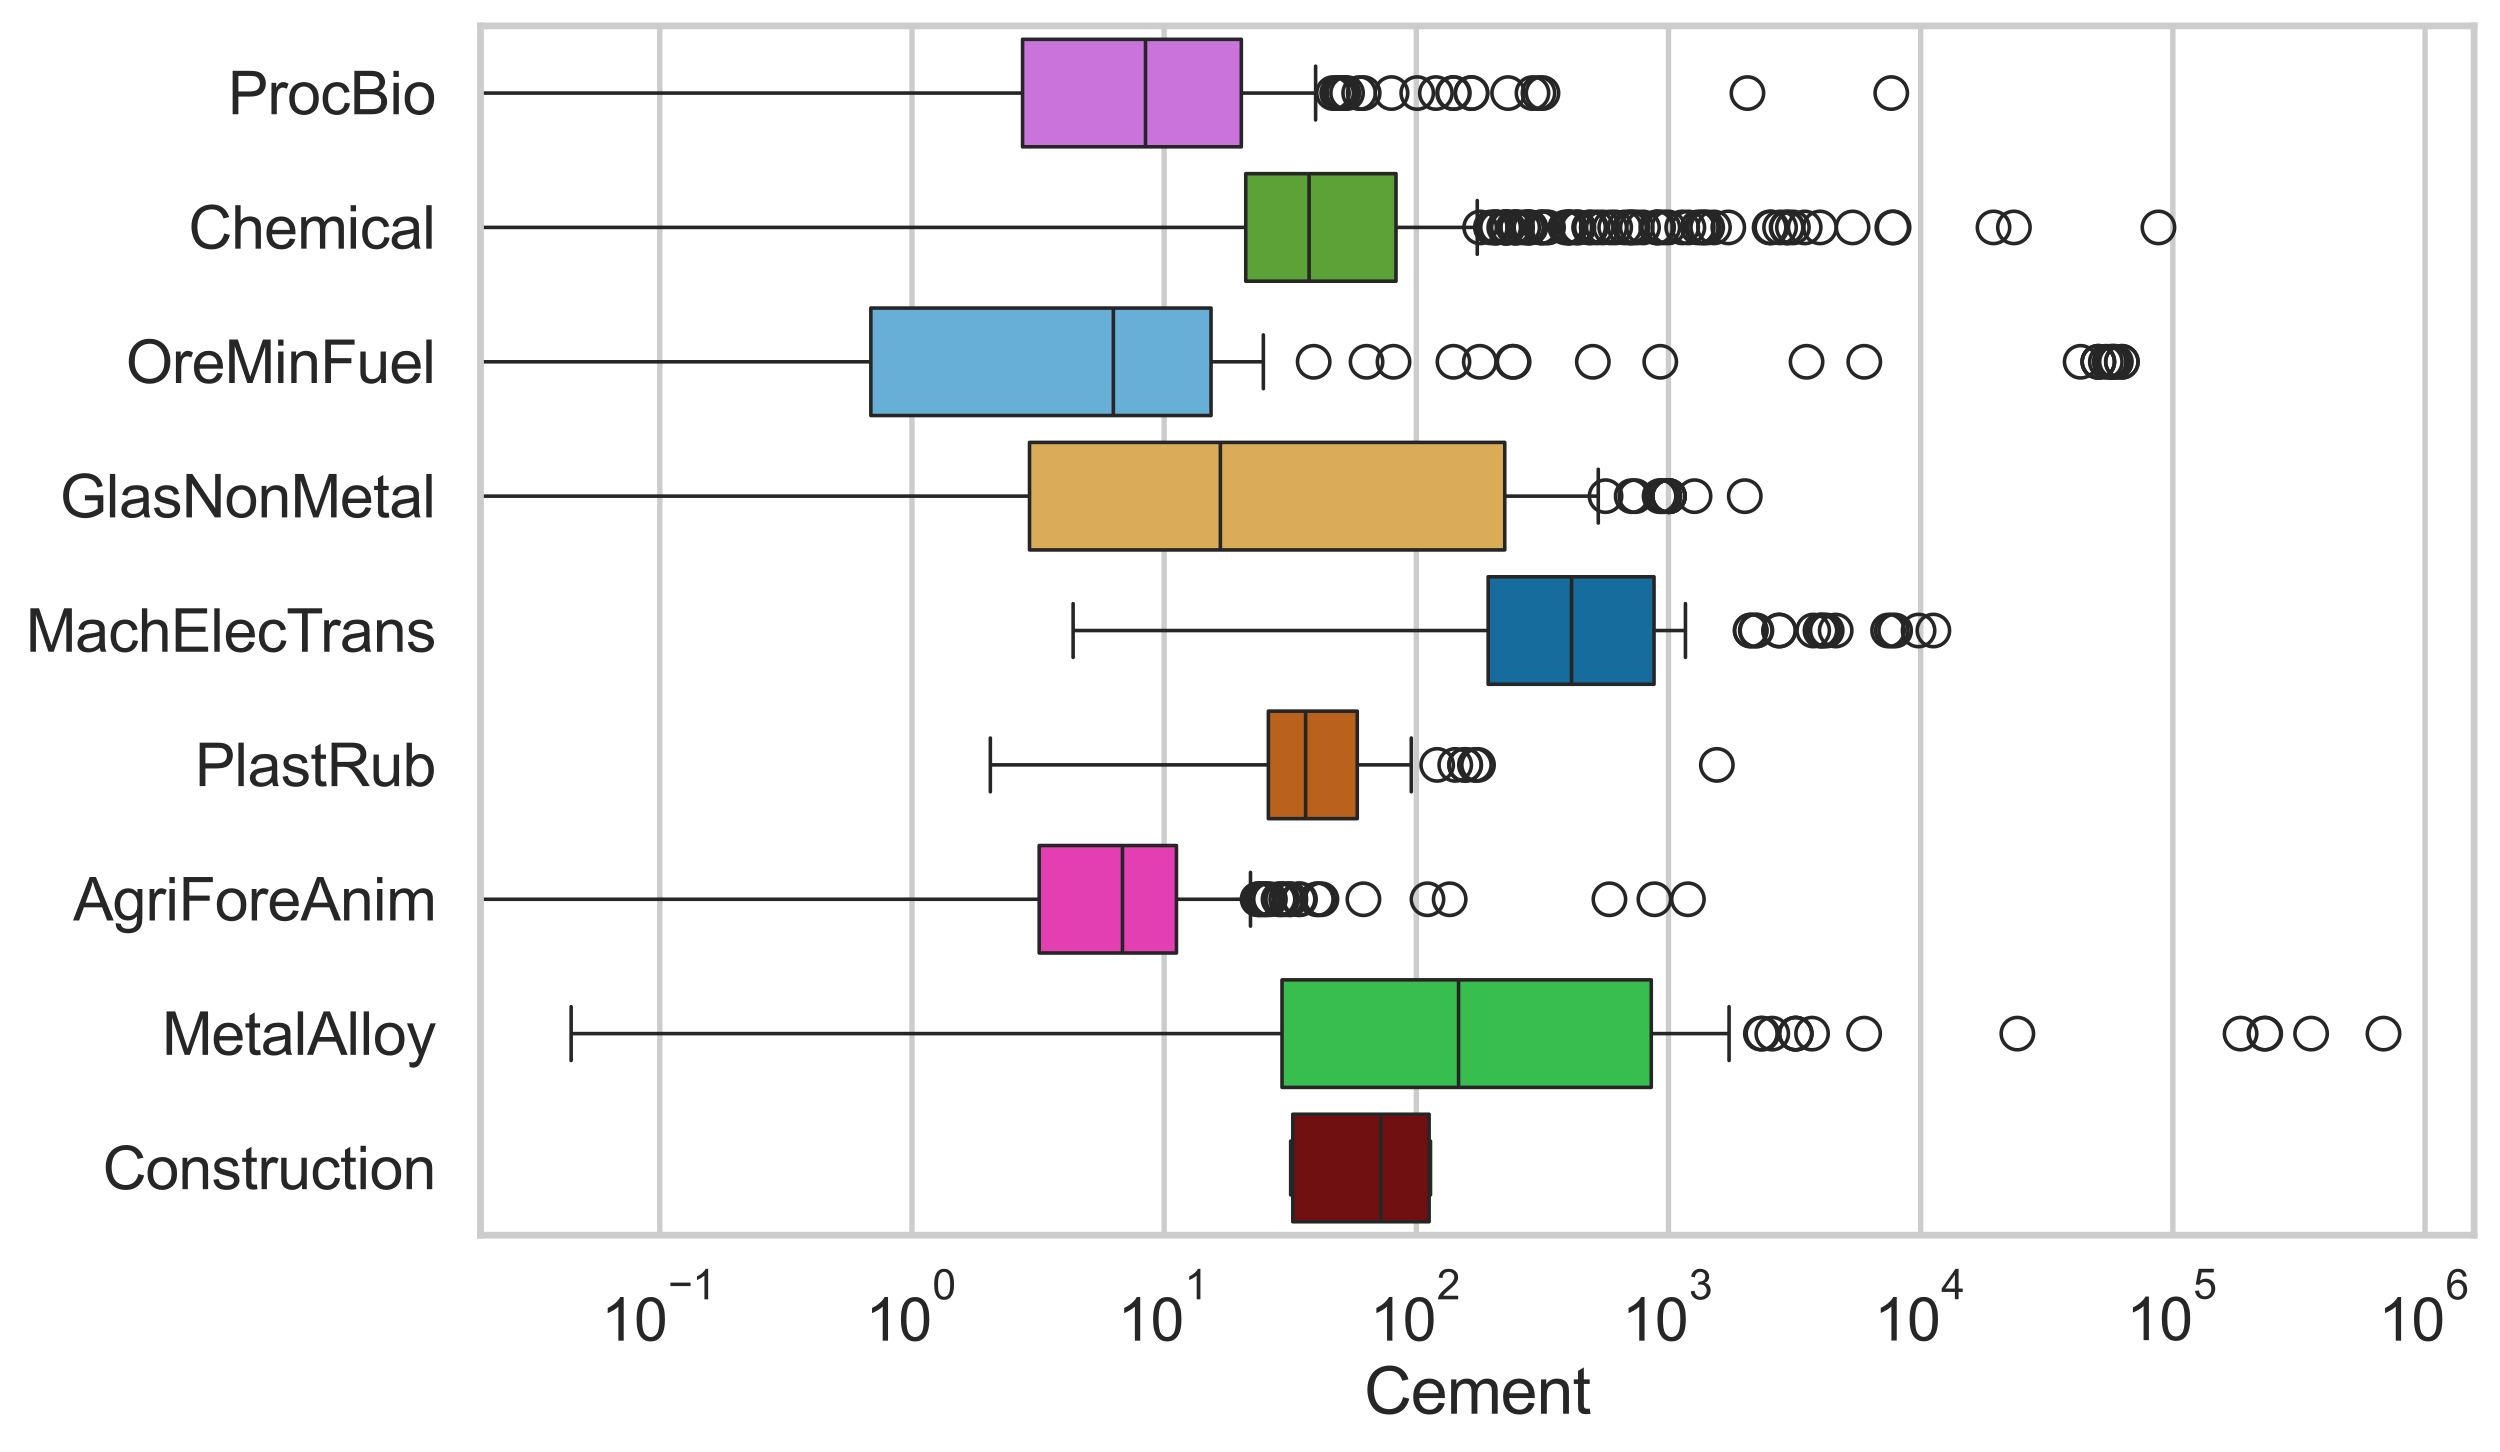 <?xml version="1.0" encoding="utf-8" standalone="no"?>
<!DOCTYPE svg PUBLIC "-//W3C//DTD SVG 1.1//EN"
  "http://www.w3.org/Graphics/SVG/1.1/DTD/svg11.dtd">
<svg xmlns:xlink="http://www.w3.org/1999/xlink" width="695.577pt" height="404.121pt" viewBox="0 0 695.577 404.121" xmlns="http://www.w3.org/2000/svg" version="1.1">
 <defs>
  <style type="text/css">*{stroke-linejoin: round; stroke-linecap: butt}</style>
 </defs>
 <g id="figure_1">
  <g id="patch_1">
   <path d="M 0 404.121 
L 695.577 404.121 
L 695.577 0 
L 0 0 
z
" style="fill: #ffffff"/>
  </g>
  <g id="axes_1">
   <g id="patch_2">
    <path d="M 133.697 343.665 
L 688.377 343.665 
L 688.377 7.2 
L 133.697 7.2 
z
" style="fill: #ffffff"/>
   </g>
   <g id="matplotlib.axis_1">
    <g id="xtick_1">
     <g id="line2d_1">
      <path d="M 183.574 343.665 
L 183.574 7.2 
" clip-path="url(#p20e6997d1c)" style="fill: none; stroke: #cccccc; stroke-width: 1.5; stroke-linecap: round"/>
     </g>
     <g id="text_1">
      <!-- $\mathdefault{10^{-1}}$ -->
      <g style="fill: #262626" transform="translate(167.239 373.18) scale(0.165 -0.165)">
       <defs>
        <path id="ArialMT-31" d="M 2384 0 
L 1822 0 
L 1822 3584 
Q 1619 3391 1289 3197 
Q 959 3003 697 2906 
L 697 3450 
Q 1169 3672 1522 3987 
Q 1875 4303 2022 4600 
L 2384 4600 
L 2384 0 
z
" transform="scale(0.016)"/>
        <path id="ArialMT-30" d="M 266 2259 
Q 266 3072 433 3567 
Q 600 4063 929 4331 
Q 1259 4600 1759 4600 
Q 2128 4600 2406 4451 
Q 2684 4303 2865 4023 
Q 3047 3744 3150 3342 
Q 3253 2941 3253 2259 
Q 3253 1453 3087 958 
Q 2922 463 2592 192 
Q 2263 -78 1759 -78 
Q 1097 -78 719 397 
Q 266 969 266 2259 
z
M 844 2259 
Q 844 1131 1108 757 
Q 1372 384 1759 384 
Q 2147 384 2411 759 
Q 2675 1134 2675 2259 
Q 2675 3391 2411 3762 
Q 2147 4134 1753 4134 
Q 1366 4134 1134 3806 
Q 844 3388 844 2259 
z
" transform="scale(0.016)"/>
        <path id="ArialMT-2212" d="M 3381 1997 
L 356 1997 
L 356 2522 
L 3381 2522 
L 3381 1997 
z
" transform="scale(0.016)"/>
       </defs>
       <use xlink:href="#ArialMT-31" transform="translate(0 0.994)"/>
       <use xlink:href="#ArialMT-30" transform="translate(55.615 0.994)"/>
       <use xlink:href="#ArialMT-2212" transform="translate(112.973 70.688) scale(0.7)"/>
       <use xlink:href="#ArialMT-31" transform="translate(153.852 70.688) scale(0.7)"/>
      </g>
     </g>
    </g>
    <g id="xtick_2">
     <g id="line2d_2">
      <path d="M 253.737 343.665 
L 253.737 7.2 
" clip-path="url(#p20e6997d1c)" style="fill: none; stroke: #cccccc; stroke-width: 1.5; stroke-linecap: round"/>
     </g>
     <g id="text_2">
      <!-- $\mathdefault{10^{0}}$ -->
      <g style="fill: #262626" transform="translate(240.785 373.18) scale(0.165 -0.165)">
       <use xlink:href="#ArialMT-31" transform="translate(0 0.994)"/>
       <use xlink:href="#ArialMT-30" transform="translate(55.615 0.994)"/>
       <use xlink:href="#ArialMT-30" transform="translate(112.973 70.688) scale(0.7)"/>
      </g>
     </g>
    </g>
    <g id="xtick_3">
     <g id="line2d_3">
      <path d="M 323.901 343.665 
L 323.901 7.2 
" clip-path="url(#p20e6997d1c)" style="fill: none; stroke: #cccccc; stroke-width: 1.5; stroke-linecap: round"/>
     </g>
     <g id="text_3">
      <!-- $\mathdefault{10^{1}}$ -->
      <g style="fill: #262626" transform="translate(310.948 373.18) scale(0.165 -0.165)">
       <use xlink:href="#ArialMT-31" transform="translate(0 0.994)"/>
       <use xlink:href="#ArialMT-30" transform="translate(55.615 0.994)"/>
       <use xlink:href="#ArialMT-31" transform="translate(112.973 70.688) scale(0.7)"/>
      </g>
     </g>
    </g>
    <g id="xtick_4">
     <g id="line2d_4">
      <path d="M 394.064 343.665 
L 394.064 7.2 
" clip-path="url(#p20e6997d1c)" style="fill: none; stroke: #cccccc; stroke-width: 1.5; stroke-linecap: round"/>
     </g>
     <g id="text_4">
      <!-- $\mathdefault{10^{2}}$ -->
      <g style="fill: #262626" transform="translate(381.112 373.18) scale(0.165 -0.165)">
       <defs>
        <path id="ArialMT-32" d="M 3222 541 
L 3222 0 
L 194 0 
Q 188 203 259 391 
Q 375 700 629 1000 
Q 884 1300 1366 1694 
Q 2113 2306 2375 2664 
Q 2638 3022 2638 3341 
Q 2638 3675 2398 3904 
Q 2159 4134 1775 4134 
Q 1369 4134 1125 3890 
Q 881 3647 878 3216 
L 300 3275 
Q 359 3922 746 4261 
Q 1134 4600 1788 4600 
Q 2447 4600 2831 4234 
Q 3216 3869 3216 3328 
Q 3216 3053 3103 2787 
Q 2991 2522 2730 2228 
Q 2469 1934 1863 1422 
Q 1356 997 1212 845 
Q 1069 694 975 541 
L 3222 541 
z
" transform="scale(0.016)"/>
       </defs>
       <use xlink:href="#ArialMT-31" transform="translate(0 0.994)"/>
       <use xlink:href="#ArialMT-30" transform="translate(55.615 0.994)"/>
       <use xlink:href="#ArialMT-32" transform="translate(112.973 70.688) scale(0.7)"/>
      </g>
     </g>
    </g>
    <g id="xtick_5">
     <g id="line2d_5">
      <path d="M 464.228 343.665 
L 464.228 7.2 
" clip-path="url(#p20e6997d1c)" style="fill: none; stroke: #cccccc; stroke-width: 1.5; stroke-linecap: round"/>
     </g>
     <g id="text_5">
      <!-- $\mathdefault{10^{3}}$ -->
      <g style="fill: #262626" transform="translate(451.275 373.18) scale(0.165 -0.165)">
       <defs>
        <path id="ArialMT-33" d="M 269 1209 
L 831 1284 
Q 928 806 1161 595 
Q 1394 384 1728 384 
Q 2125 384 2398 659 
Q 2672 934 2672 1341 
Q 2672 1728 2419 1979 
Q 2166 2231 1775 2231 
Q 1616 2231 1378 2169 
L 1441 2663 
Q 1497 2656 1531 2656 
Q 1891 2656 2178 2843 
Q 2466 3031 2466 3422 
Q 2466 3731 2256 3934 
Q 2047 4138 1716 4138 
Q 1388 4138 1169 3931 
Q 950 3725 888 3313 
L 325 3413 
Q 428 3978 793 4289 
Q 1159 4600 1703 4600 
Q 2078 4600 2393 4439 
Q 2709 4278 2876 4000 
Q 3044 3722 3044 3409 
Q 3044 3113 2884 2869 
Q 2725 2625 2413 2481 
Q 2819 2388 3044 2092 
Q 3269 1797 3269 1353 
Q 3269 753 2831 336 
Q 2394 -81 1725 -81 
Q 1122 -81 723 278 
Q 325 638 269 1209 
z
" transform="scale(0.016)"/>
       </defs>
       <use xlink:href="#ArialMT-31" transform="translate(0 0.994)"/>
       <use xlink:href="#ArialMT-30" transform="translate(55.615 0.994)"/>
       <use xlink:href="#ArialMT-33" transform="translate(112.973 70.688) scale(0.7)"/>
      </g>
     </g>
    </g>
    <g id="xtick_6">
     <g id="line2d_6">
      <path d="M 534.391 343.665 
L 534.391 7.2 
" clip-path="url(#p20e6997d1c)" style="fill: none; stroke: #cccccc; stroke-width: 1.5; stroke-linecap: round"/>
     </g>
     <g id="text_6">
      <!-- $\mathdefault{10^{4}}$ -->
      <g style="fill: #262626" transform="translate(521.439 373.015) scale(0.165 -0.165)">
       <defs>
        <path id="ArialMT-34" d="M 2069 0 
L 2069 1097 
L 81 1097 
L 81 1613 
L 2172 4581 
L 2631 4581 
L 2631 1613 
L 3250 1613 
L 3250 1097 
L 2631 1097 
L 2631 0 
L 2069 0 
z
M 2069 1613 
L 2069 3678 
L 634 1613 
L 2069 1613 
z
" transform="scale(0.016)"/>
       </defs>
       <use xlink:href="#ArialMT-31" transform="translate(0 0.202)"/>
       <use xlink:href="#ArialMT-30" transform="translate(55.615 0.202)"/>
       <use xlink:href="#ArialMT-34" transform="translate(112.973 69.895) scale(0.7)"/>
      </g>
     </g>
    </g>
    <g id="xtick_7">
     <g id="line2d_7">
      <path d="M 604.555 343.665 
L 604.555 7.2 
" clip-path="url(#p20e6997d1c)" style="fill: none; stroke: #cccccc; stroke-width: 1.5; stroke-linecap: round"/>
     </g>
     <g id="text_7">
      <!-- $\mathdefault{10^{5}}$ -->
      <g style="fill: #262626" transform="translate(591.602 373.015) scale(0.165 -0.165)">
       <defs>
        <path id="ArialMT-35" d="M 266 1200 
L 856 1250 
Q 922 819 1161 601 
Q 1400 384 1738 384 
Q 2144 384 2425 690 
Q 2706 997 2706 1503 
Q 2706 1984 2436 2262 
Q 2166 2541 1728 2541 
Q 1456 2541 1237 2417 
Q 1019 2294 894 2097 
L 366 2166 
L 809 4519 
L 3088 4519 
L 3088 3981 
L 1259 3981 
L 1013 2750 
Q 1425 3038 1878 3038 
Q 2478 3038 2890 2622 
Q 3303 2206 3303 1553 
Q 3303 931 2941 478 
Q 2500 -78 1738 -78 
Q 1113 -78 717 272 
Q 322 622 266 1200 
z
" transform="scale(0.016)"/>
       </defs>
       <use xlink:href="#ArialMT-31" transform="translate(0 0.88)"/>
       <use xlink:href="#ArialMT-30" transform="translate(55.615 0.88)"/>
       <use xlink:href="#ArialMT-35" transform="translate(112.973 70.573) scale(0.7)"/>
      </g>
     </g>
    </g>
    <g id="xtick_8">
     <g id="line2d_8">
      <path d="M 674.718 343.665 
L 674.718 7.2 
" clip-path="url(#p20e6997d1c)" style="fill: none; stroke: #cccccc; stroke-width: 1.5; stroke-linecap: round"/>
     </g>
     <g id="text_8">
      <!-- $\mathdefault{10^{6}}$ -->
      <g style="fill: #262626" transform="translate(661.766 373.18) scale(0.165 -0.165)">
       <defs>
        <path id="ArialMT-36" d="M 3184 3459 
L 2625 3416 
Q 2550 3747 2413 3897 
Q 2184 4138 1850 4138 
Q 1581 4138 1378 3988 
Q 1113 3794 959 3422 
Q 806 3050 800 2363 
Q 1003 2672 1297 2822 
Q 1591 2972 1913 2972 
Q 2475 2972 2870 2558 
Q 3266 2144 3266 1488 
Q 3266 1056 3080 686 
Q 2894 316 2569 119 
Q 2244 -78 1831 -78 
Q 1128 -78 684 439 
Q 241 956 241 2144 
Q 241 3472 731 4075 
Q 1159 4600 1884 4600 
Q 2425 4600 2770 4297 
Q 3116 3994 3184 3459 
z
M 888 1484 
Q 888 1194 1011 928 
Q 1134 663 1356 523 
Q 1578 384 1822 384 
Q 2178 384 2434 671 
Q 2691 959 2691 1453 
Q 2691 1928 2437 2201 
Q 2184 2475 1800 2475 
Q 1419 2475 1153 2201 
Q 888 1928 888 1484 
z
" transform="scale(0.016)"/>
       </defs>
       <use xlink:href="#ArialMT-31" transform="translate(0 0.994)"/>
       <use xlink:href="#ArialMT-30" transform="translate(55.615 0.994)"/>
       <use xlink:href="#ArialMT-36" transform="translate(112.973 70.688) scale(0.7)"/>
      </g>
     </g>
    </g>
    <g id="xtick_9"/>
    <g id="xtick_10"/>
    <g id="xtick_11"/>
    <g id="xtick_12"/>
    <g id="xtick_13"/>
    <g id="xtick_14"/>
    <g id="xtick_15"/>
    <g id="xtick_16"/>
    <g id="xtick_17"/>
    <g id="xtick_18"/>
    <g id="xtick_19"/>
    <g id="xtick_20"/>
    <g id="xtick_21"/>
    <g id="xtick_22"/>
    <g id="xtick_23"/>
    <g id="xtick_24"/>
    <g id="xtick_25"/>
    <g id="xtick_26"/>
    <g id="xtick_27"/>
    <g id="xtick_28"/>
    <g id="xtick_29"/>
    <g id="xtick_30"/>
    <g id="xtick_31"/>
    <g id="xtick_32"/>
    <g id="xtick_33"/>
    <g id="xtick_34"/>
    <g id="xtick_35"/>
    <g id="xtick_36"/>
    <g id="xtick_37"/>
    <g id="xtick_38"/>
    <g id="xtick_39"/>
    <g id="xtick_40"/>
    <g id="xtick_41"/>
    <g id="xtick_42"/>
    <g id="xtick_43"/>
    <g id="xtick_44"/>
    <g id="xtick_45"/>
    <g id="xtick_46"/>
    <g id="xtick_47"/>
    <g id="xtick_48"/>
    <g id="xtick_49"/>
    <g id="xtick_50"/>
    <g id="xtick_51"/>
    <g id="xtick_52"/>
    <g id="xtick_53"/>
    <g id="xtick_54"/>
    <g id="xtick_55"/>
    <g id="xtick_56"/>
    <g id="xtick_57"/>
    <g id="xtick_58"/>
    <g id="xtick_59"/>
    <g id="xtick_60"/>
    <g id="xtick_61"/>
    <g id="xtick_62"/>
    <g id="xtick_63"/>
    <g id="xtick_64"/>
    <g id="xtick_65"/>
    <g id="xtick_66"/>
    <g id="xtick_67"/>
    <g id="xtick_68"/>
    <g id="xtick_69"/>
    <g id="xtick_70"/>
    <g id="xtick_71"/>
    <g id="xtick_72"/>
    <g id="text_9">
     <!-- Cement -->
     <g style="fill: #262626" transform="translate(379.526 393.344) scale(0.18 -0.18)">
      <defs>
       <path id="ArialMT-43" d="M 3763 1606 
L 4369 1453 
Q 4178 706 3683 314 
Q 3188 -78 2472 -78 
Q 1731 -78 1267 223 
Q 803 525 561 1097 
Q 319 1669 319 2325 
Q 319 3041 592 3573 
Q 866 4106 1370 4382 
Q 1875 4659 2481 4659 
Q 3169 4659 3637 4309 
Q 4106 3959 4291 3325 
L 3694 3184 
Q 3534 3684 3231 3912 
Q 2928 4141 2469 4141 
Q 1941 4141 1586 3887 
Q 1231 3634 1087 3207 
Q 944 2781 944 2328 
Q 944 1744 1114 1308 
Q 1284 872 1643 656 
Q 2003 441 2422 441 
Q 2931 441 3284 734 
Q 3638 1028 3763 1606 
z
" transform="scale(0.016)"/>
       <path id="ArialMT-65" d="M 2694 1069 
L 3275 997 
Q 3138 488 2766 206 
Q 2394 -75 1816 -75 
Q 1088 -75 661 373 
Q 234 822 234 1631 
Q 234 2469 665 2931 
Q 1097 3394 1784 3394 
Q 2450 3394 2872 2941 
Q 3294 2488 3294 1666 
Q 3294 1616 3291 1516 
L 816 1516 
Q 847 969 1125 678 
Q 1403 388 1819 388 
Q 2128 388 2347 550 
Q 2566 713 2694 1069 
z
M 847 1978 
L 2700 1978 
Q 2663 2397 2488 2606 
Q 2219 2931 1791 2931 
Q 1403 2931 1139 2672 
Q 875 2413 847 1978 
z
" transform="scale(0.016)"/>
       <path id="ArialMT-6d" d="M 422 0 
L 422 3319 
L 925 3319 
L 925 2853 
Q 1081 3097 1340 3245 
Q 1600 3394 1931 3394 
Q 2300 3394 2536 3241 
Q 2772 3088 2869 2813 
Q 3263 3394 3894 3394 
Q 4388 3394 4653 3120 
Q 4919 2847 4919 2278 
L 4919 0 
L 4359 0 
L 4359 2091 
Q 4359 2428 4304 2576 
Q 4250 2725 4106 2815 
Q 3963 2906 3769 2906 
Q 3419 2906 3187 2673 
Q 2956 2441 2956 1928 
L 2956 0 
L 2394 0 
L 2394 2156 
Q 2394 2531 2256 2718 
Q 2119 2906 1806 2906 
Q 1569 2906 1367 2781 
Q 1166 2656 1075 2415 
Q 984 2175 984 1722 
L 984 0 
L 422 0 
z
" transform="scale(0.016)"/>
       <path id="ArialMT-6e" d="M 422 0 
L 422 3319 
L 928 3319 
L 928 2847 
Q 1294 3394 1984 3394 
Q 2284 3394 2536 3286 
Q 2788 3178 2913 3003 
Q 3038 2828 3088 2588 
Q 3119 2431 3119 2041 
L 3119 0 
L 2556 0 
L 2556 2019 
Q 2556 2363 2490 2533 
Q 2425 2703 2258 2804 
Q 2091 2906 1866 2906 
Q 1506 2906 1245 2678 
Q 984 2450 984 1813 
L 984 0 
L 422 0 
z
" transform="scale(0.016)"/>
       <path id="ArialMT-74" d="M 1650 503 
L 1731 6 
Q 1494 -44 1306 -44 
Q 1000 -44 831 53 
Q 663 150 594 308 
Q 525 466 525 972 
L 525 2881 
L 113 2881 
L 113 3319 
L 525 3319 
L 525 4141 
L 1084 4478 
L 1084 3319 
L 1650 3319 
L 1650 2881 
L 1084 2881 
L 1084 941 
Q 1084 700 1114 631 
Q 1144 563 1211 522 
Q 1278 481 1403 481 
Q 1497 481 1650 503 
z
" transform="scale(0.016)"/>
      </defs>
      <use xlink:href="#ArialMT-43"/>
      <use xlink:href="#ArialMT-65" transform="translate(72.217 0)"/>
      <use xlink:href="#ArialMT-6d" transform="translate(127.832 0)"/>
      <use xlink:href="#ArialMT-65" transform="translate(211.133 0)"/>
      <use xlink:href="#ArialMT-6e" transform="translate(266.748 0)"/>
      <use xlink:href="#ArialMT-74" transform="translate(322.363 0)"/>
     </g>
    </g>
   </g>
   <g id="matplotlib.axis_2">
    <g id="ytick_1">
     <g id="text_10">
      <!-- ProcBio -->
      <g style="fill: #262626" transform="translate(63.424 31.798) scale(0.165 -0.165)">
       <defs>
        <path id="ArialMT-50" d="M 494 0 
L 494 4581 
L 2222 4581 
Q 2678 4581 2919 4538 
Q 3256 4481 3484 4323 
Q 3713 4166 3852 3881 
Q 3991 3597 3991 3256 
Q 3991 2672 3619 2267 
Q 3247 1863 2275 1863 
L 1100 1863 
L 1100 0 
L 494 0 
z
M 1100 2403 
L 2284 2403 
Q 2872 2403 3119 2622 
Q 3366 2841 3366 3238 
Q 3366 3525 3220 3729 
Q 3075 3934 2838 4000 
Q 2684 4041 2272 4041 
L 1100 4041 
L 1100 2403 
z
" transform="scale(0.016)"/>
        <path id="ArialMT-72" d="M 416 0 
L 416 3319 
L 922 3319 
L 922 2816 
Q 1116 3169 1280 3281 
Q 1444 3394 1641 3394 
Q 1925 3394 2219 3213 
L 2025 2691 
Q 1819 2813 1613 2813 
Q 1428 2813 1281 2702 
Q 1134 2591 1072 2394 
Q 978 2094 978 1738 
L 978 0 
L 416 0 
z
" transform="scale(0.016)"/>
        <path id="ArialMT-6f" d="M 213 1659 
Q 213 2581 725 3025 
Q 1153 3394 1769 3394 
Q 2453 3394 2887 2945 
Q 3322 2497 3322 1706 
Q 3322 1066 3130 698 
Q 2938 331 2570 128 
Q 2203 -75 1769 -75 
Q 1072 -75 642 372 
Q 213 819 213 1659 
z
M 791 1659 
Q 791 1022 1069 705 
Q 1347 388 1769 388 
Q 2188 388 2466 706 
Q 2744 1025 2744 1678 
Q 2744 2294 2464 2611 
Q 2184 2928 1769 2928 
Q 1347 2928 1069 2612 
Q 791 2297 791 1659 
z
" transform="scale(0.016)"/>
        <path id="ArialMT-63" d="M 2588 1216 
L 3141 1144 
Q 3050 572 2676 248 
Q 2303 -75 1759 -75 
Q 1078 -75 664 370 
Q 250 816 250 1647 
Q 250 2184 428 2587 
Q 606 2991 970 3192 
Q 1334 3394 1763 3394 
Q 2303 3394 2647 3120 
Q 2991 2847 3088 2344 
L 2541 2259 
Q 2463 2594 2264 2762 
Q 2066 2931 1784 2931 
Q 1359 2931 1093 2626 
Q 828 2322 828 1663 
Q 828 994 1084 691 
Q 1341 388 1753 388 
Q 2084 388 2306 591 
Q 2528 794 2588 1216 
z
" transform="scale(0.016)"/>
        <path id="ArialMT-42" d="M 469 0 
L 469 4581 
L 2188 4581 
Q 2713 4581 3030 4442 
Q 3347 4303 3526 4014 
Q 3706 3725 3706 3409 
Q 3706 3116 3547 2856 
Q 3388 2597 3066 2438 
Q 3481 2316 3704 2022 
Q 3928 1728 3928 1328 
Q 3928 1006 3792 729 
Q 3656 453 3456 303 
Q 3256 153 2954 76 
Q 2653 0 2216 0 
L 469 0 
z
M 1075 2656 
L 2066 2656 
Q 2469 2656 2644 2709 
Q 2875 2778 2992 2937 
Q 3109 3097 3109 3338 
Q 3109 3566 3000 3739 
Q 2891 3913 2687 3977 
Q 2484 4041 1991 4041 
L 1075 4041 
L 1075 2656 
z
M 1075 541 
L 2216 541 
Q 2509 541 2628 563 
Q 2838 600 2978 687 
Q 3119 775 3209 942 
Q 3300 1109 3300 1328 
Q 3300 1584 3169 1773 
Q 3038 1963 2805 2039 
Q 2572 2116 2134 2116 
L 1075 2116 
L 1075 541 
z
" transform="scale(0.016)"/>
        <path id="ArialMT-69" d="M 425 3934 
L 425 4581 
L 988 4581 
L 988 3934 
L 425 3934 
z
M 425 0 
L 425 3319 
L 988 3319 
L 988 0 
L 425 0 
z
" transform="scale(0.016)"/>
       </defs>
       <use xlink:href="#ArialMT-50"/>
       <use xlink:href="#ArialMT-72" transform="translate(66.699 0)"/>
       <use xlink:href="#ArialMT-6f" transform="translate(100 0)"/>
       <use xlink:href="#ArialMT-63" transform="translate(155.615 0)"/>
       <use xlink:href="#ArialMT-42" transform="translate(205.615 0)"/>
       <use xlink:href="#ArialMT-69" transform="translate(272.314 0)"/>
       <use xlink:href="#ArialMT-6f" transform="translate(294.531 0)"/>
      </g>
     </g>
    </g>
    <g id="ytick_2">
     <g id="text_11">
      <!-- Chemical -->
      <g style="fill: #262626" transform="translate(52.428 69.183) scale(0.165 -0.165)">
       <defs>
        <path id="ArialMT-68" d="M 422 0 
L 422 4581 
L 984 4581 
L 984 2938 
Q 1378 3394 1978 3394 
Q 2347 3394 2619 3248 
Q 2891 3103 3008 2847 
Q 3125 2591 3125 2103 
L 3125 0 
L 2563 0 
L 2563 2103 
Q 2563 2525 2380 2717 
Q 2197 2909 1863 2909 
Q 1613 2909 1392 2779 
Q 1172 2650 1078 2428 
Q 984 2206 984 1816 
L 984 0 
L 422 0 
z
" transform="scale(0.016)"/>
        <path id="ArialMT-61" d="M 2588 409 
Q 2275 144 1986 34 
Q 1697 -75 1366 -75 
Q 819 -75 525 192 
Q 231 459 231 875 
Q 231 1119 342 1320 
Q 453 1522 633 1644 
Q 813 1766 1038 1828 
Q 1203 1872 1538 1913 
Q 2219 1994 2541 2106 
Q 2544 2222 2544 2253 
Q 2544 2597 2384 2738 
Q 2169 2928 1744 2928 
Q 1347 2928 1158 2789 
Q 969 2650 878 2297 
L 328 2372 
Q 403 2725 575 2942 
Q 747 3159 1072 3276 
Q 1397 3394 1825 3394 
Q 2250 3394 2515 3294 
Q 2781 3194 2906 3042 
Q 3031 2891 3081 2659 
Q 3109 2516 3109 2141 
L 3109 1391 
Q 3109 606 3145 398 
Q 3181 191 3288 0 
L 2700 0 
Q 2613 175 2588 409 
z
M 2541 1666 
Q 2234 1541 1622 1453 
Q 1275 1403 1131 1340 
Q 988 1278 909 1158 
Q 831 1038 831 891 
Q 831 666 1001 516 
Q 1172 366 1500 366 
Q 1825 366 2078 508 
Q 2331 650 2450 897 
Q 2541 1088 2541 1459 
L 2541 1666 
z
" transform="scale(0.016)"/>
        <path id="ArialMT-6c" d="M 409 0 
L 409 4581 
L 972 4581 
L 972 0 
L 409 0 
z
" transform="scale(0.016)"/>
       </defs>
       <use xlink:href="#ArialMT-43"/>
       <use xlink:href="#ArialMT-68" transform="translate(72.217 0)"/>
       <use xlink:href="#ArialMT-65" transform="translate(127.832 0)"/>
       <use xlink:href="#ArialMT-6d" transform="translate(183.447 0)"/>
       <use xlink:href="#ArialMT-69" transform="translate(266.748 0)"/>
       <use xlink:href="#ArialMT-63" transform="translate(288.965 0)"/>
       <use xlink:href="#ArialMT-61" transform="translate(338.965 0)"/>
       <use xlink:href="#ArialMT-6c" transform="translate(394.58 0)"/>
      </g>
     </g>
    </g>
    <g id="ytick_3">
     <g id="text_12">
      <!-- OreMinFuel -->
      <g style="fill: #262626" transform="translate(35.013 106.568) scale(0.165 -0.165)">
       <defs>
        <path id="ArialMT-4f" d="M 309 2231 
Q 309 3372 921 4017 
Q 1534 4663 2503 4663 
Q 3138 4663 3647 4359 
Q 4156 4056 4423 3514 
Q 4691 2972 4691 2284 
Q 4691 1588 4409 1038 
Q 4128 488 3612 205 
Q 3097 -78 2500 -78 
Q 1853 -78 1343 234 
Q 834 547 571 1087 
Q 309 1628 309 2231 
z
M 934 2222 
Q 934 1394 1379 917 
Q 1825 441 2497 441 
Q 3181 441 3623 922 
Q 4066 1403 4066 2288 
Q 4066 2847 3877 3264 
Q 3688 3681 3323 3911 
Q 2959 4141 2506 4141 
Q 1863 4141 1398 3698 
Q 934 3256 934 2222 
z
" transform="scale(0.016)"/>
        <path id="ArialMT-4d" d="M 475 0 
L 475 4581 
L 1388 4581 
L 2472 1338 
Q 2622 884 2691 659 
Q 2769 909 2934 1394 
L 4031 4581 
L 4847 4581 
L 4847 0 
L 4263 0 
L 4263 3834 
L 2931 0 
L 2384 0 
L 1059 3900 
L 1059 0 
L 475 0 
z
" transform="scale(0.016)"/>
        <path id="ArialMT-46" d="M 525 0 
L 525 4581 
L 3616 4581 
L 3616 4041 
L 1131 4041 
L 1131 2622 
L 3281 2622 
L 3281 2081 
L 1131 2081 
L 1131 0 
L 525 0 
z
" transform="scale(0.016)"/>
        <path id="ArialMT-75" d="M 2597 0 
L 2597 488 
Q 2209 -75 1544 -75 
Q 1250 -75 995 37 
Q 741 150 617 320 
Q 494 491 444 738 
Q 409 903 409 1263 
L 409 3319 
L 972 3319 
L 972 1478 
Q 972 1038 1006 884 
Q 1059 663 1231 536 
Q 1403 409 1656 409 
Q 1909 409 2131 539 
Q 2353 669 2445 892 
Q 2538 1116 2538 1541 
L 2538 3319 
L 3100 3319 
L 3100 0 
L 2597 0 
z
" transform="scale(0.016)"/>
       </defs>
       <use xlink:href="#ArialMT-4f"/>
       <use xlink:href="#ArialMT-72" transform="translate(77.783 0)"/>
       <use xlink:href="#ArialMT-65" transform="translate(111.084 0)"/>
       <use xlink:href="#ArialMT-4d" transform="translate(166.699 0)"/>
       <use xlink:href="#ArialMT-69" transform="translate(250 0)"/>
       <use xlink:href="#ArialMT-6e" transform="translate(272.217 0)"/>
       <use xlink:href="#ArialMT-46" transform="translate(327.832 0)"/>
       <use xlink:href="#ArialMT-75" transform="translate(388.916 0)"/>
       <use xlink:href="#ArialMT-65" transform="translate(444.531 0)"/>
       <use xlink:href="#ArialMT-6c" transform="translate(500.146 0)"/>
      </g>
     </g>
    </g>
    <g id="ytick_4">
     <g id="text_13">
      <!-- GlasNonMetal -->
      <g style="fill: #262626" transform="translate(16.659 143.953) scale(0.165 -0.165)">
       <defs>
        <path id="ArialMT-47" d="M 2638 1797 
L 2638 2334 
L 4578 2338 
L 4578 638 
Q 4131 281 3656 101 
Q 3181 -78 2681 -78 
Q 2006 -78 1454 211 
Q 903 500 622 1047 
Q 341 1594 341 2269 
Q 341 2938 620 3517 
Q 900 4097 1425 4378 
Q 1950 4659 2634 4659 
Q 3131 4659 3532 4498 
Q 3934 4338 4162 4050 
Q 4391 3763 4509 3300 
L 3963 3150 
Q 3859 3500 3706 3700 
Q 3553 3900 3268 4020 
Q 2984 4141 2638 4141 
Q 2222 4141 1919 4014 
Q 1616 3888 1430 3681 
Q 1244 3475 1141 3228 
Q 966 2803 966 2306 
Q 966 1694 1177 1281 
Q 1388 869 1791 669 
Q 2194 469 2647 469 
Q 3041 469 3416 620 
Q 3791 772 3984 944 
L 3984 1797 
L 2638 1797 
z
" transform="scale(0.016)"/>
        <path id="ArialMT-73" d="M 197 991 
L 753 1078 
Q 800 744 1014 566 
Q 1228 388 1613 388 
Q 2000 388 2187 545 
Q 2375 703 2375 916 
Q 2375 1106 2209 1216 
Q 2094 1291 1634 1406 
Q 1016 1563 777 1677 
Q 538 1791 414 1992 
Q 291 2194 291 2438 
Q 291 2659 392 2848 
Q 494 3038 669 3163 
Q 800 3259 1026 3326 
Q 1253 3394 1513 3394 
Q 1903 3394 2198 3281 
Q 2494 3169 2634 2976 
Q 2775 2784 2828 2463 
L 2278 2388 
Q 2241 2644 2061 2787 
Q 1881 2931 1553 2931 
Q 1166 2931 1000 2803 
Q 834 2675 834 2503 
Q 834 2394 903 2306 
Q 972 2216 1119 2156 
Q 1203 2125 1616 2013 
Q 2213 1853 2448 1751 
Q 2684 1650 2818 1456 
Q 2953 1263 2953 975 
Q 2953 694 2789 445 
Q 2625 197 2315 61 
Q 2006 -75 1616 -75 
Q 969 -75 630 194 
Q 291 463 197 991 
z
" transform="scale(0.016)"/>
        <path id="ArialMT-4e" d="M 488 0 
L 488 4581 
L 1109 4581 
L 3516 984 
L 3516 4581 
L 4097 4581 
L 4097 0 
L 3475 0 
L 1069 3600 
L 1069 0 
L 488 0 
z
" transform="scale(0.016)"/>
       </defs>
       <use xlink:href="#ArialMT-47"/>
       <use xlink:href="#ArialMT-6c" transform="translate(77.783 0)"/>
       <use xlink:href="#ArialMT-61" transform="translate(100 0)"/>
       <use xlink:href="#ArialMT-73" transform="translate(155.615 0)"/>
       <use xlink:href="#ArialMT-4e" transform="translate(205.615 0)"/>
       <use xlink:href="#ArialMT-6f" transform="translate(277.832 0)"/>
       <use xlink:href="#ArialMT-6e" transform="translate(333.447 0)"/>
       <use xlink:href="#ArialMT-4d" transform="translate(389.062 0)"/>
       <use xlink:href="#ArialMT-65" transform="translate(472.363 0)"/>
       <use xlink:href="#ArialMT-74" transform="translate(527.979 0)"/>
       <use xlink:href="#ArialMT-61" transform="translate(555.762 0)"/>
       <use xlink:href="#ArialMT-6c" transform="translate(611.377 0)"/>
      </g>
     </g>
    </g>
    <g id="ytick_5">
     <g id="text_14">
      <!-- MachElecTrans -->
      <g style="fill: #262626" transform="translate(7.2 181.337) scale(0.165 -0.165)">
       <defs>
        <path id="ArialMT-45" d="M 506 0 
L 506 4581 
L 3819 4581 
L 3819 4041 
L 1113 4041 
L 1113 2638 
L 3647 2638 
L 3647 2100 
L 1113 2100 
L 1113 541 
L 3925 541 
L 3925 0 
L 506 0 
z
" transform="scale(0.016)"/>
        <path id="ArialMT-54" d="M 1659 0 
L 1659 4041 
L 150 4041 
L 150 4581 
L 3781 4581 
L 3781 4041 
L 2266 4041 
L 2266 0 
L 1659 0 
z
" transform="scale(0.016)"/>
       </defs>
       <use xlink:href="#ArialMT-4d"/>
       <use xlink:href="#ArialMT-61" transform="translate(83.301 0)"/>
       <use xlink:href="#ArialMT-63" transform="translate(138.916 0)"/>
       <use xlink:href="#ArialMT-68" transform="translate(188.916 0)"/>
       <use xlink:href="#ArialMT-45" transform="translate(244.531 0)"/>
       <use xlink:href="#ArialMT-6c" transform="translate(311.23 0)"/>
       <use xlink:href="#ArialMT-65" transform="translate(333.447 0)"/>
       <use xlink:href="#ArialMT-63" transform="translate(389.062 0)"/>
       <use xlink:href="#ArialMT-54" transform="translate(439.062 0)"/>
       <use xlink:href="#ArialMT-72" transform="translate(496.396 0)"/>
       <use xlink:href="#ArialMT-61" transform="translate(529.697 0)"/>
       <use xlink:href="#ArialMT-6e" transform="translate(585.312 0)"/>
       <use xlink:href="#ArialMT-73" transform="translate(640.928 0)"/>
      </g>
     </g>
    </g>
    <g id="ytick_6">
     <g id="text_15">
      <!-- PlastRub -->
      <g style="fill: #262626" transform="translate(54.248 218.722) scale(0.165 -0.165)">
       <defs>
        <path id="ArialMT-52" d="M 503 0 
L 503 4581 
L 2534 4581 
Q 3147 4581 3465 4457 
Q 3784 4334 3975 4021 
Q 4166 3709 4166 3331 
Q 4166 2844 3850 2509 
Q 3534 2175 2875 2084 
Q 3116 1969 3241 1856 
Q 3506 1613 3744 1247 
L 4541 0 
L 3778 0 
L 3172 953 
Q 2906 1366 2734 1584 
Q 2563 1803 2427 1890 
Q 2291 1978 2150 2013 
Q 2047 2034 1813 2034 
L 1109 2034 
L 1109 0 
L 503 0 
z
M 1109 2559 
L 2413 2559 
Q 2828 2559 3062 2645 
Q 3297 2731 3419 2920 
Q 3541 3109 3541 3331 
Q 3541 3656 3305 3865 
Q 3069 4075 2559 4075 
L 1109 4075 
L 1109 2559 
z
" transform="scale(0.016)"/>
        <path id="ArialMT-62" d="M 941 0 
L 419 0 
L 419 4581 
L 981 4581 
L 981 2947 
Q 1338 3394 1891 3394 
Q 2197 3394 2470 3270 
Q 2744 3147 2920 2923 
Q 3097 2700 3197 2384 
Q 3297 2069 3297 1709 
Q 3297 856 2875 390 
Q 2453 -75 1863 -75 
Q 1275 -75 941 416 
L 941 0 
z
M 934 1684 
Q 934 1088 1097 822 
Q 1363 388 1816 388 
Q 2184 388 2453 708 
Q 2722 1028 2722 1663 
Q 2722 2313 2464 2622 
Q 2206 2931 1841 2931 
Q 1472 2931 1203 2611 
Q 934 2291 934 1684 
z
" transform="scale(0.016)"/>
       </defs>
       <use xlink:href="#ArialMT-50"/>
       <use xlink:href="#ArialMT-6c" transform="translate(66.699 0)"/>
       <use xlink:href="#ArialMT-61" transform="translate(88.916 0)"/>
       <use xlink:href="#ArialMT-73" transform="translate(144.531 0)"/>
       <use xlink:href="#ArialMT-74" transform="translate(194.531 0)"/>
       <use xlink:href="#ArialMT-52" transform="translate(222.314 0)"/>
       <use xlink:href="#ArialMT-75" transform="translate(294.531 0)"/>
       <use xlink:href="#ArialMT-62" transform="translate(350.146 0)"/>
      </g>
     </g>
    </g>
    <g id="ytick_7">
     <g id="text_16">
      <!-- AgriForeAnim -->
      <g style="fill: #262626" transform="translate(20.341 256.107) scale(0.165 -0.165)">
       <defs>
        <path id="ArialMT-41" d="M -9 0 
L 1750 4581 
L 2403 4581 
L 4278 0 
L 3588 0 
L 3053 1388 
L 1138 1388 
L 634 0 
L -9 0 
z
M 1313 1881 
L 2866 1881 
L 2388 3150 
Q 2169 3728 2063 4100 
Q 1975 3659 1816 3225 
L 1313 1881 
z
" transform="scale(0.016)"/>
        <path id="ArialMT-67" d="M 319 -275 
L 866 -356 
Q 900 -609 1056 -725 
Q 1266 -881 1628 -881 
Q 2019 -881 2231 -725 
Q 2444 -569 2519 -288 
Q 2563 -116 2559 434 
Q 2191 0 1641 0 
Q 956 0 581 494 
Q 206 988 206 1678 
Q 206 2153 378 2554 
Q 550 2956 876 3175 
Q 1203 3394 1644 3394 
Q 2231 3394 2613 2919 
L 2613 3319 
L 3131 3319 
L 3131 450 
Q 3131 -325 2973 -648 
Q 2816 -972 2473 -1159 
Q 2131 -1347 1631 -1347 
Q 1038 -1347 672 -1080 
Q 306 -813 319 -275 
z
M 784 1719 
Q 784 1066 1043 766 
Q 1303 466 1694 466 
Q 2081 466 2343 764 
Q 2606 1063 2606 1700 
Q 2606 2309 2336 2618 
Q 2066 2928 1684 2928 
Q 1309 2928 1046 2623 
Q 784 2319 784 1719 
z
" transform="scale(0.016)"/>
       </defs>
       <use xlink:href="#ArialMT-41"/>
       <use xlink:href="#ArialMT-67" transform="translate(66.699 0)"/>
       <use xlink:href="#ArialMT-72" transform="translate(122.314 0)"/>
       <use xlink:href="#ArialMT-69" transform="translate(155.615 0)"/>
       <use xlink:href="#ArialMT-46" transform="translate(177.832 0)"/>
       <use xlink:href="#ArialMT-6f" transform="translate(238.916 0)"/>
       <use xlink:href="#ArialMT-72" transform="translate(294.531 0)"/>
       <use xlink:href="#ArialMT-65" transform="translate(327.832 0)"/>
       <use xlink:href="#ArialMT-41" transform="translate(383.447 0)"/>
       <use xlink:href="#ArialMT-6e" transform="translate(450.146 0)"/>
       <use xlink:href="#ArialMT-69" transform="translate(505.762 0)"/>
       <use xlink:href="#ArialMT-6d" transform="translate(527.979 0)"/>
      </g>
     </g>
    </g>
    <g id="ytick_8">
     <g id="text_17">
      <!-- MetalAlloy -->
      <g style="fill: #262626" transform="translate(45.088 293.492) scale(0.165 -0.165)">
       <defs>
        <path id="ArialMT-79" d="M 397 -1278 
L 334 -750 
Q 519 -800 656 -800 
Q 844 -800 956 -737 
Q 1069 -675 1141 -563 
Q 1194 -478 1313 -144 
Q 1328 -97 1363 -6 
L 103 3319 
L 709 3319 
L 1400 1397 
Q 1534 1031 1641 628 
Q 1738 1016 1872 1384 
L 2581 3319 
L 3144 3319 
L 1881 -56 
Q 1678 -603 1566 -809 
Q 1416 -1088 1222 -1217 
Q 1028 -1347 759 -1347 
Q 597 -1347 397 -1278 
z
" transform="scale(0.016)"/>
       </defs>
       <use xlink:href="#ArialMT-4d"/>
       <use xlink:href="#ArialMT-65" transform="translate(83.301 0)"/>
       <use xlink:href="#ArialMT-74" transform="translate(138.916 0)"/>
       <use xlink:href="#ArialMT-61" transform="translate(166.699 0)"/>
       <use xlink:href="#ArialMT-6c" transform="translate(222.314 0)"/>
       <use xlink:href="#ArialMT-41" transform="translate(244.531 0)"/>
       <use xlink:href="#ArialMT-6c" transform="translate(311.23 0)"/>
       <use xlink:href="#ArialMT-6c" transform="translate(333.447 0)"/>
       <use xlink:href="#ArialMT-6f" transform="translate(355.664 0)"/>
       <use xlink:href="#ArialMT-79" transform="translate(411.279 0)"/>
      </g>
     </g>
    </g>
    <g id="ytick_9">
     <g id="text_18">
      <!-- Construction -->
      <g style="fill: #262626" transform="translate(28.575 330.877) scale(0.165 -0.165)">
       <use xlink:href="#ArialMT-43"/>
       <use xlink:href="#ArialMT-6f" transform="translate(72.217 0)"/>
       <use xlink:href="#ArialMT-6e" transform="translate(127.832 0)"/>
       <use xlink:href="#ArialMT-73" transform="translate(183.447 0)"/>
       <use xlink:href="#ArialMT-74" transform="translate(233.447 0)"/>
       <use xlink:href="#ArialMT-72" transform="translate(261.23 0)"/>
       <use xlink:href="#ArialMT-75" transform="translate(294.531 0)"/>
       <use xlink:href="#ArialMT-63" transform="translate(350.146 0)"/>
       <use xlink:href="#ArialMT-74" transform="translate(400.146 0)"/>
       <use xlink:href="#ArialMT-69" transform="translate(427.93 0)"/>
       <use xlink:href="#ArialMT-6f" transform="translate(450.146 0)"/>
       <use xlink:href="#ArialMT-6e" transform="translate(505.762 0)"/>
      </g>
     </g>
    </g>
   </g>
   <g id="patch_3">
    <path d="M 284.51 10.938 
L 284.51 40.846 
L 345.379 40.846 
L 345.379 10.938 
L 284.51 10.938 
z
" clip-path="url(#p20e6997d1c)" style="fill: #ca74db; stroke: #262626; stroke-linejoin: miter"/>
   </g>
   <g id="line2d_9">
    <path d="M 284.51 25.892 
L -1 25.892 
" clip-path="url(#p20e6997d1c)" style="fill: none; stroke: #262626"/>
   </g>
   <g id="line2d_10">
    <path d="M 345.379 25.892 
L 366.046 25.892 
" clip-path="url(#p20e6997d1c)" style="fill: none; stroke: #262626"/>
   </g>
   <g id="line2d_11">
    <path clip-path="url(#p20e6997d1c)" style="fill: none; stroke: #262626; stroke-linecap: round"/>
   </g>
   <g id="line2d_12">
    <path d="M 366.046 18.415 
L 366.046 33.369 
" clip-path="url(#p20e6997d1c)" style="fill: none; stroke: #262626; stroke-linecap: round"/>
   </g>
   <g id="line2d_13">
    <defs>
     <path id="m771e2fe5a4" d="M 0 4.5 
C 1.193 4.5 2.338 4.026 3.182 3.182 
C 4.026 2.338 4.5 1.193 4.5 0 
C 4.5 -1.193 4.026 -2.338 3.182 -3.182 
C 2.338 -4.026 1.193 -4.5 0 -4.5 
C -1.193 -4.5 -2.338 -4.026 -3.182 -3.182 
C -4.026 -2.338 -4.5 -1.193 -4.5 0 
C -4.5 1.193 -4.026 2.338 -3.182 3.182 
C -2.338 4.026 -1.193 4.5 0 4.5 
z
" style="stroke: #262626"/>
    </defs>
    <g clip-path="url(#p20e6997d1c)">
     <use xlink:href="#m771e2fe5a4" x="370.879" y="25.892" style="fill-opacity: 0; stroke: #262626"/>
     <use xlink:href="#m771e2fe5a4" x="486.195" y="25.892" style="fill-opacity: 0; stroke: #262626"/>
     <use xlink:href="#m771e2fe5a4" x="373.168" y="25.892" style="fill-opacity: 0; stroke: #262626"/>
     <use xlink:href="#m771e2fe5a4" x="372.045" y="25.892" style="fill-opacity: 0; stroke: #262626"/>
     <use xlink:href="#m771e2fe5a4" x="428.057" y="25.892" style="fill-opacity: 0; stroke: #262626"/>
     <use xlink:href="#m771e2fe5a4" x="526.205" y="25.892" style="fill-opacity: 0; stroke: #262626"/>
     <use xlink:href="#m771e2fe5a4" x="372.555" y="25.892" style="fill-opacity: 0; stroke: #262626"/>
     <use xlink:href="#m771e2fe5a4" x="426.385" y="25.892" style="fill-opacity: 0; stroke: #262626"/>
     <use xlink:href="#m771e2fe5a4" x="372.995" y="25.892" style="fill-opacity: 0; stroke: #262626"/>
     <use xlink:href="#m771e2fe5a4" x="409.449" y="25.892" style="fill-opacity: 0; stroke: #262626"/>
     <use xlink:href="#m771e2fe5a4" x="378.16" y="25.892" style="fill-opacity: 0; stroke: #262626"/>
     <use xlink:href="#m771e2fe5a4" x="409.374" y="25.892" style="fill-opacity: 0; stroke: #262626"/>
     <use xlink:href="#m771e2fe5a4" x="429.164" y="25.892" style="fill-opacity: 0; stroke: #262626"/>
     <use xlink:href="#m771e2fe5a4" x="373.762" y="25.892" style="fill-opacity: 0; stroke: #262626"/>
     <use xlink:href="#m771e2fe5a4" x="394.315" y="25.892" style="fill-opacity: 0; stroke: #262626"/>
     <use xlink:href="#m771e2fe5a4" x="373.455" y="25.892" style="fill-opacity: 0; stroke: #262626"/>
     <use xlink:href="#m771e2fe5a4" x="387.167" y="25.892" style="fill-opacity: 0; stroke: #262626"/>
     <use xlink:href="#m771e2fe5a4" x="404.302" y="25.892" style="fill-opacity: 0; stroke: #262626"/>
     <use xlink:href="#m771e2fe5a4" x="404.502" y="25.892" style="fill-opacity: 0; stroke: #262626"/>
     <use xlink:href="#m771e2fe5a4" x="379.416" y="25.892" style="fill-opacity: 0; stroke: #262626"/>
     <use xlink:href="#m771e2fe5a4" x="399.504" y="25.892" style="fill-opacity: 0; stroke: #262626"/>
     <use xlink:href="#m771e2fe5a4" x="419.605" y="25.892" style="fill-opacity: 0; stroke: #262626"/>
     <use xlink:href="#m771e2fe5a4" x="374.789" y="25.892" style="fill-opacity: 0; stroke: #262626"/>
    </g>
   </g>
   <g id="patch_4">
    <path d="M 346.606 48.323 
L 346.606 78.231 
L 388.409 78.231 
L 388.409 48.323 
L 346.606 48.323 
z
" clip-path="url(#p20e6997d1c)" style="fill: #5ca236; stroke: #262626; stroke-linejoin: miter"/>
   </g>
   <g id="line2d_14">
    <path d="M 346.606 63.277 
L -1 63.277 
" clip-path="url(#p20e6997d1c)" style="fill: none; stroke: #262626"/>
   </g>
   <g id="line2d_15">
    <path d="M 388.409 63.277 
L 411.017 63.277 
" clip-path="url(#p20e6997d1c)" style="fill: none; stroke: #262626"/>
   </g>
   <g id="line2d_16">
    <path clip-path="url(#p20e6997d1c)" style="fill: none; stroke: #262626; stroke-linecap: round"/>
   </g>
   <g id="line2d_17">
    <path d="M 411.017 55.8 
L 411.017 70.754 
" clip-path="url(#p20e6997d1c)" style="fill: none; stroke: #262626; stroke-linecap: round"/>
   </g>
   <g id="line2d_18">
    <g clip-path="url(#p20e6997d1c)">
     <use xlink:href="#m771e2fe5a4" x="435.529" y="63.277" style="fill-opacity: 0; stroke: #262626"/>
     <use xlink:href="#m771e2fe5a4" x="424.849" y="63.277" style="fill-opacity: 0; stroke: #262626"/>
     <use xlink:href="#m771e2fe5a4" x="502.12" y="63.277" style="fill-opacity: 0; stroke: #262626"/>
     <use xlink:href="#m771e2fe5a4" x="421.481" y="63.277" style="fill-opacity: 0; stroke: #262626"/>
     <use xlink:href="#m771e2fe5a4" x="419.277" y="63.277" style="fill-opacity: 0; stroke: #262626"/>
     <use xlink:href="#m771e2fe5a4" x="445.943" y="63.277" style="fill-opacity: 0; stroke: #262626"/>
     <use xlink:href="#m771e2fe5a4" x="600.545" y="63.277" style="fill-opacity: 0; stroke: #262626"/>
     <use xlink:href="#m771e2fe5a4" x="423.807" y="63.277" style="fill-opacity: 0; stroke: #262626"/>
     <use xlink:href="#m771e2fe5a4" x="476.88" y="63.277" style="fill-opacity: 0; stroke: #262626"/>
     <use xlink:href="#m771e2fe5a4" x="439.162" y="63.277" style="fill-opacity: 0; stroke: #262626"/>
     <use xlink:href="#m771e2fe5a4" x="464.178" y="63.277" style="fill-opacity: 0; stroke: #262626"/>
     <use xlink:href="#m771e2fe5a4" x="460.826" y="63.277" style="fill-opacity: 0; stroke: #262626"/>
     <use xlink:href="#m771e2fe5a4" x="474.991" y="63.277" style="fill-opacity: 0; stroke: #262626"/>
     <use xlink:href="#m771e2fe5a4" x="438.319" y="63.277" style="fill-opacity: 0; stroke: #262626"/>
     <use xlink:href="#m771e2fe5a4" x="416.27" y="63.277" style="fill-opacity: 0; stroke: #262626"/>
     <use xlink:href="#m771e2fe5a4" x="554.657" y="63.277" style="fill-opacity: 0; stroke: #262626"/>
     <use xlink:href="#m771e2fe5a4" x="497.337" y="63.277" style="fill-opacity: 0; stroke: #262626"/>
     <use xlink:href="#m771e2fe5a4" x="416.502" y="63.277" style="fill-opacity: 0; stroke: #262626"/>
     <use xlink:href="#m771e2fe5a4" x="455.396" y="63.277" style="fill-opacity: 0; stroke: #262626"/>
     <use xlink:href="#m771e2fe5a4" x="418.525" y="63.277" style="fill-opacity: 0; stroke: #262626"/>
     <use xlink:href="#m771e2fe5a4" x="425.298" y="63.277" style="fill-opacity: 0; stroke: #262626"/>
     <use xlink:href="#m771e2fe5a4" x="448.01" y="63.277" style="fill-opacity: 0; stroke: #262626"/>
     <use xlink:href="#m771e2fe5a4" x="474.09" y="63.277" style="fill-opacity: 0; stroke: #262626"/>
     <use xlink:href="#m771e2fe5a4" x="421.128" y="63.277" style="fill-opacity: 0; stroke: #262626"/>
     <use xlink:href="#m771e2fe5a4" x="457.139" y="63.277" style="fill-opacity: 0; stroke: #262626"/>
     <use xlink:href="#m771e2fe5a4" x="468.036" y="63.277" style="fill-opacity: 0; stroke: #262626"/>
     <use xlink:href="#m771e2fe5a4" x="498.845" y="63.277" style="fill-opacity: 0; stroke: #262626"/>
     <use xlink:href="#m771e2fe5a4" x="497.084" y="63.277" style="fill-opacity: 0; stroke: #262626"/>
     <use xlink:href="#m771e2fe5a4" x="425.052" y="63.277" style="fill-opacity: 0; stroke: #262626"/>
     <use xlink:href="#m771e2fe5a4" x="453.53" y="63.277" style="fill-opacity: 0; stroke: #262626"/>
     <use xlink:href="#m771e2fe5a4" x="462.791" y="63.277" style="fill-opacity: 0; stroke: #262626"/>
     <use xlink:href="#m771e2fe5a4" x="506.364" y="63.277" style="fill-opacity: 0; stroke: #262626"/>
     <use xlink:href="#m771e2fe5a4" x="429.146" y="63.277" style="fill-opacity: 0; stroke: #262626"/>
     <use xlink:href="#m771e2fe5a4" x="430.221" y="63.277" style="fill-opacity: 0; stroke: #262626"/>
     <use xlink:href="#m771e2fe5a4" x="453.626" y="63.277" style="fill-opacity: 0; stroke: #262626"/>
     <use xlink:href="#m771e2fe5a4" x="442.144" y="63.277" style="fill-opacity: 0; stroke: #262626"/>
     <use xlink:href="#m771e2fe5a4" x="461.297" y="63.277" style="fill-opacity: 0; stroke: #262626"/>
     <use xlink:href="#m771e2fe5a4" x="473.493" y="63.277" style="fill-opacity: 0; stroke: #262626"/>
     <use xlink:href="#m771e2fe5a4" x="436.491" y="63.277" style="fill-opacity: 0; stroke: #262626"/>
     <use xlink:href="#m771e2fe5a4" x="472.39" y="63.277" style="fill-opacity: 0; stroke: #262626"/>
     <use xlink:href="#m771e2fe5a4" x="418.776" y="63.277" style="fill-opacity: 0; stroke: #262626"/>
     <use xlink:href="#m771e2fe5a4" x="419.319" y="63.277" style="fill-opacity: 0; stroke: #262626"/>
     <use xlink:href="#m771e2fe5a4" x="461.276" y="63.277" style="fill-opacity: 0; stroke: #262626"/>
     <use xlink:href="#m771e2fe5a4" x="526.847" y="63.277" style="fill-opacity: 0; stroke: #262626"/>
     <use xlink:href="#m771e2fe5a4" x="419.062" y="63.277" style="fill-opacity: 0; stroke: #262626"/>
     <use xlink:href="#m771e2fe5a4" x="515.438" y="63.277" style="fill-opacity: 0; stroke: #262626"/>
     <use xlink:href="#m771e2fe5a4" x="411.826" y="63.277" style="fill-opacity: 0; stroke: #262626"/>
     <use xlink:href="#m771e2fe5a4" x="480.858" y="63.277" style="fill-opacity: 0; stroke: #262626"/>
     <use xlink:href="#m771e2fe5a4" x="449.402" y="63.277" style="fill-opacity: 0; stroke: #262626"/>
     <use xlink:href="#m771e2fe5a4" x="428.966" y="63.277" style="fill-opacity: 0; stroke: #262626"/>
     <use xlink:href="#m771e2fe5a4" x="454.204" y="63.277" style="fill-opacity: 0; stroke: #262626"/>
     <use xlink:href="#m771e2fe5a4" x="442.645" y="63.277" style="fill-opacity: 0; stroke: #262626"/>
     <use xlink:href="#m771e2fe5a4" x="414.811" y="63.277" style="fill-opacity: 0; stroke: #262626"/>
     <use xlink:href="#m771e2fe5a4" x="495.271" y="63.277" style="fill-opacity: 0; stroke: #262626"/>
     <use xlink:href="#m771e2fe5a4" x="444.259" y="63.277" style="fill-opacity: 0; stroke: #262626"/>
     <use xlink:href="#m771e2fe5a4" x="436.792" y="63.277" style="fill-opacity: 0; stroke: #262626"/>
     <use xlink:href="#m771e2fe5a4" x="469.759" y="63.277" style="fill-opacity: 0; stroke: #262626"/>
     <use xlink:href="#m771e2fe5a4" x="419.528" y="63.277" style="fill-opacity: 0; stroke: #262626"/>
     <use xlink:href="#m771e2fe5a4" x="428.58" y="63.277" style="fill-opacity: 0; stroke: #262626"/>
     <use xlink:href="#m771e2fe5a4" x="439.031" y="63.277" style="fill-opacity: 0; stroke: #262626"/>
     <use xlink:href="#m771e2fe5a4" x="418.78" y="63.277" style="fill-opacity: 0; stroke: #262626"/>
     <use xlink:href="#m771e2fe5a4" x="425.659" y="63.277" style="fill-opacity: 0; stroke: #262626"/>
     <use xlink:href="#m771e2fe5a4" x="422.091" y="63.277" style="fill-opacity: 0; stroke: #262626"/>
     <use xlink:href="#m771e2fe5a4" x="415.903" y="63.277" style="fill-opacity: 0; stroke: #262626"/>
     <use xlink:href="#m771e2fe5a4" x="560.329" y="63.277" style="fill-opacity: 0; stroke: #262626"/>
     <use xlink:href="#m771e2fe5a4" x="492.867" y="63.277" style="fill-opacity: 0; stroke: #262626"/>
     <use xlink:href="#m771e2fe5a4" x="430.714" y="63.277" style="fill-opacity: 0; stroke: #262626"/>
     <use xlink:href="#m771e2fe5a4" x="421.644" y="63.277" style="fill-opacity: 0; stroke: #262626"/>
     <use xlink:href="#m771e2fe5a4" x="452.041" y="63.277" style="fill-opacity: 0; stroke: #262626"/>
     <use xlink:href="#m771e2fe5a4" x="415.914" y="63.277" style="fill-opacity: 0; stroke: #262626"/>
     <use xlink:href="#m771e2fe5a4" x="526.51" y="63.277" style="fill-opacity: 0; stroke: #262626"/>
     <use xlink:href="#m771e2fe5a4" x="492.363" y="63.277" style="fill-opacity: 0; stroke: #262626"/>
     <use xlink:href="#m771e2fe5a4" x="436.827" y="63.277" style="fill-opacity: 0; stroke: #262626"/>
     <use xlink:href="#m771e2fe5a4" x="425.793" y="63.277" style="fill-opacity: 0; stroke: #262626"/>
     <use xlink:href="#m771e2fe5a4" x="436.175" y="63.277" style="fill-opacity: 0; stroke: #262626"/>
     <use xlink:href="#m771e2fe5a4" x="422.048" y="63.277" style="fill-opacity: 0; stroke: #262626"/>
    </g>
   </g>
   <g id="patch_5">
    <path d="M 242.298 85.708 
L 242.298 115.616 
L 336.948 115.616 
L 336.948 85.708 
L 242.298 85.708 
z
" clip-path="url(#p20e6997d1c)" style="fill: #68afd7; stroke: #262626; stroke-linejoin: miter"/>
   </g>
   <g id="line2d_19">
    <path d="M 242.298 100.662 
L -1 100.662 
" clip-path="url(#p20e6997d1c)" style="fill: none; stroke: #262626"/>
   </g>
   <g id="line2d_20">
    <path d="M 336.948 100.662 
L 351.503 100.662 
" clip-path="url(#p20e6997d1c)" style="fill: none; stroke: #262626"/>
   </g>
   <g id="line2d_21">
    <path clip-path="url(#p20e6997d1c)" style="fill: none; stroke: #262626; stroke-linecap: round"/>
   </g>
   <g id="line2d_22">
    <path d="M 351.503 93.185 
L 351.503 108.139 
" clip-path="url(#p20e6997d1c)" style="fill: none; stroke: #262626; stroke-linecap: round"/>
   </g>
   <g id="line2d_23">
    <g clip-path="url(#p20e6997d1c)">
     <use xlink:href="#m771e2fe5a4" x="587.868" y="100.662" style="fill-opacity: 0; stroke: #262626"/>
     <use xlink:href="#m771e2fe5a4" x="590.369" y="100.662" style="fill-opacity: 0; stroke: #262626"/>
     <use xlink:href="#m771e2fe5a4" x="443.174" y="100.662" style="fill-opacity: 0; stroke: #262626"/>
     <use xlink:href="#m771e2fe5a4" x="583.832" y="100.662" style="fill-opacity: 0; stroke: #262626"/>
     <use xlink:href="#m771e2fe5a4" x="365.504" y="100.662" style="fill-opacity: 0; stroke: #262626"/>
     <use xlink:href="#m771e2fe5a4" x="387.718" y="100.662" style="fill-opacity: 0; stroke: #262626"/>
     <use xlink:href="#m771e2fe5a4" x="583.806" y="100.662" style="fill-opacity: 0; stroke: #262626"/>
     <use xlink:href="#m771e2fe5a4" x="585.911" y="100.662" style="fill-opacity: 0; stroke: #262626"/>
     <use xlink:href="#m771e2fe5a4" x="590.369" y="100.662" style="fill-opacity: 0; stroke: #262626"/>
     <use xlink:href="#m771e2fe5a4" x="380.22" y="100.662" style="fill-opacity: 0; stroke: #262626"/>
     <use xlink:href="#m771e2fe5a4" x="421.131" y="100.662" style="fill-opacity: 0; stroke: #262626"/>
     <use xlink:href="#m771e2fe5a4" x="502.643" y="100.662" style="fill-opacity: 0; stroke: #262626"/>
     <use xlink:href="#m771e2fe5a4" x="404.401" y="100.662" style="fill-opacity: 0; stroke: #262626"/>
     <use xlink:href="#m771e2fe5a4" x="578.898" y="100.662" style="fill-opacity: 0; stroke: #262626"/>
     <use xlink:href="#m771e2fe5a4" x="587.868" y="100.662" style="fill-opacity: 0; stroke: #262626"/>
     <use xlink:href="#m771e2fe5a4" x="518.698" y="100.662" style="fill-opacity: 0; stroke: #262626"/>
     <use xlink:href="#m771e2fe5a4" x="461.94" y="100.662" style="fill-opacity: 0; stroke: #262626"/>
     <use xlink:href="#m771e2fe5a4" x="586.986" y="100.662" style="fill-opacity: 0; stroke: #262626"/>
     <use xlink:href="#m771e2fe5a4" x="588.694" y="100.662" style="fill-opacity: 0; stroke: #262626"/>
     <use xlink:href="#m771e2fe5a4" x="587.976" y="100.662" style="fill-opacity: 0; stroke: #262626"/>
     <use xlink:href="#m771e2fe5a4" x="583.826" y="100.662" style="fill-opacity: 0; stroke: #262626"/>
     <use xlink:href="#m771e2fe5a4" x="420.851" y="100.662" style="fill-opacity: 0; stroke: #262626"/>
     <use xlink:href="#m771e2fe5a4" x="411.722" y="100.662" style="fill-opacity: 0; stroke: #262626"/>
    </g>
   </g>
   <g id="patch_6">
    <path d="M 286.443 123.093 
L 286.443 153.001 
L 418.668 153.001 
L 418.668 123.093 
L 286.443 123.093 
z
" clip-path="url(#p20e6997d1c)" style="fill: #daac58; stroke: #262626; stroke-linejoin: miter"/>
   </g>
   <g id="line2d_24">
    <path d="M 286.443 138.047 
L -1 138.047 
" clip-path="url(#p20e6997d1c)" style="fill: none; stroke: #262626"/>
   </g>
   <g id="line2d_25">
    <path d="M 418.668 138.047 
L 444.687 138.047 
" clip-path="url(#p20e6997d1c)" style="fill: none; stroke: #262626"/>
   </g>
   <g id="line2d_26">
    <path clip-path="url(#p20e6997d1c)" style="fill: none; stroke: #262626; stroke-linecap: round"/>
   </g>
   <g id="line2d_27">
    <path d="M 444.687 130.57 
L 444.687 145.524 
" clip-path="url(#p20e6997d1c)" style="fill: none; stroke: #262626; stroke-linecap: round"/>
   </g>
   <g id="line2d_28">
    <g clip-path="url(#p20e6997d1c)">
     <use xlink:href="#m771e2fe5a4" x="464.314" y="138.047" style="fill-opacity: 0; stroke: #262626"/>
     <use xlink:href="#m771e2fe5a4" x="453.976" y="138.047" style="fill-opacity: 0; stroke: #262626"/>
     <use xlink:href="#m771e2fe5a4" x="462.259" y="138.047" style="fill-opacity: 0; stroke: #262626"/>
     <use xlink:href="#m771e2fe5a4" x="464.321" y="138.047" style="fill-opacity: 0; stroke: #262626"/>
     <use xlink:href="#m771e2fe5a4" x="464.333" y="138.047" style="fill-opacity: 0; stroke: #262626"/>
     <use xlink:href="#m771e2fe5a4" x="471.475" y="138.047" style="fill-opacity: 0; stroke: #262626"/>
     <use xlink:href="#m771e2fe5a4" x="463.125" y="138.047" style="fill-opacity: 0; stroke: #262626"/>
     <use xlink:href="#m771e2fe5a4" x="462.521" y="138.047" style="fill-opacity: 0; stroke: #262626"/>
     <use xlink:href="#m771e2fe5a4" x="464.328" y="138.047" style="fill-opacity: 0; stroke: #262626"/>
     <use xlink:href="#m771e2fe5a4" x="485.449" y="138.047" style="fill-opacity: 0; stroke: #262626"/>
     <use xlink:href="#m771e2fe5a4" x="455.018" y="138.047" style="fill-opacity: 0; stroke: #262626"/>
     <use xlink:href="#m771e2fe5a4" x="446.712" y="138.047" style="fill-opacity: 0; stroke: #262626"/>
     <use xlink:href="#m771e2fe5a4" x="464.327" y="138.047" style="fill-opacity: 0; stroke: #262626"/>
     <use xlink:href="#m771e2fe5a4" x="461.746" y="138.047" style="fill-opacity: 0; stroke: #262626"/>
    </g>
   </g>
   <g id="patch_7">
    <path d="M 414.055 160.478 
L 414.055 190.386 
L 460.2 190.386 
L 460.2 160.478 
L 414.055 160.478 
z
" clip-path="url(#p20e6997d1c)" style="fill: #166c9c; stroke: #262626; stroke-linejoin: miter"/>
   </g>
   <g id="line2d_29">
    <path d="M 414.055 175.432 
L 298.574 175.432 
" clip-path="url(#p20e6997d1c)" style="fill: none; stroke: #262626"/>
   </g>
   <g id="line2d_30">
    <path d="M 460.2 175.432 
L 468.943 175.432 
" clip-path="url(#p20e6997d1c)" style="fill: none; stroke: #262626"/>
   </g>
   <g id="line2d_31">
    <path d="M 298.574 167.955 
L 298.574 182.909 
" clip-path="url(#p20e6997d1c)" style="fill: none; stroke: #262626; stroke-linecap: round"/>
   </g>
   <g id="line2d_32">
    <path d="M 468.943 167.955 
L 468.943 182.909 
" clip-path="url(#p20e6997d1c)" style="fill: none; stroke: #262626; stroke-linecap: round"/>
   </g>
   <g id="line2d_33">
    <g clip-path="url(#p20e6997d1c)">
     <use xlink:href="#m771e2fe5a4" x="526.35" y="175.432" style="fill-opacity: 0; stroke: #262626"/>
     <use xlink:href="#m771e2fe5a4" x="508.245" y="175.432" style="fill-opacity: 0; stroke: #262626"/>
     <use xlink:href="#m771e2fe5a4" x="507.311" y="175.432" style="fill-opacity: 0; stroke: #262626"/>
     <use xlink:href="#m771e2fe5a4" x="488.513" y="175.432" style="fill-opacity: 0; stroke: #262626"/>
     <use xlink:href="#m771e2fe5a4" x="494.977" y="175.432" style="fill-opacity: 0; stroke: #262626"/>
     <use xlink:href="#m771e2fe5a4" x="506.631" y="175.432" style="fill-opacity: 0; stroke: #262626"/>
     <use xlink:href="#m771e2fe5a4" x="537.924" y="175.432" style="fill-opacity: 0; stroke: #262626"/>
     <use xlink:href="#m771e2fe5a4" x="533.806" y="175.432" style="fill-opacity: 0; stroke: #262626"/>
     <use xlink:href="#m771e2fe5a4" x="487.053" y="175.432" style="fill-opacity: 0; stroke: #262626"/>
     <use xlink:href="#m771e2fe5a4" x="504.485" y="175.432" style="fill-opacity: 0; stroke: #262626"/>
     <use xlink:href="#m771e2fe5a4" x="495.082" y="175.432" style="fill-opacity: 0; stroke: #262626"/>
     <use xlink:href="#m771e2fe5a4" x="487.13" y="175.432" style="fill-opacity: 0; stroke: #262626"/>
     <use xlink:href="#m771e2fe5a4" x="488.686" y="175.432" style="fill-opacity: 0; stroke: #262626"/>
     <use xlink:href="#m771e2fe5a4" x="527.275" y="175.432" style="fill-opacity: 0; stroke: #262626"/>
     <use xlink:href="#m771e2fe5a4" x="510.75" y="175.432" style="fill-opacity: 0; stroke: #262626"/>
     <use xlink:href="#m771e2fe5a4" x="506.518" y="175.432" style="fill-opacity: 0; stroke: #262626"/>
     <use xlink:href="#m771e2fe5a4" x="525.33" y="175.432" style="fill-opacity: 0; stroke: #262626"/>
    </g>
   </g>
   <g id="patch_8">
    <path d="M 352.901 197.863 
L 352.901 227.771 
L 377.63 227.771 
L 377.63 197.863 
L 352.901 197.863 
z
" clip-path="url(#p20e6997d1c)" style="fill: #ba611b; stroke: #262626; stroke-linejoin: miter"/>
   </g>
   <g id="line2d_34">
    <path d="M 352.901 212.817 
L 275.545 212.817 
" clip-path="url(#p20e6997d1c)" style="fill: none; stroke: #262626"/>
   </g>
   <g id="line2d_35">
    <path d="M 377.63 212.817 
L 392.661 212.817 
" clip-path="url(#p20e6997d1c)" style="fill: none; stroke: #262626"/>
   </g>
   <g id="line2d_36">
    <path d="M 275.545 205.34 
L 275.545 220.294 
" clip-path="url(#p20e6997d1c)" style="fill: none; stroke: #262626; stroke-linecap: round"/>
   </g>
   <g id="line2d_37">
    <path d="M 392.661 205.34 
L 392.661 220.294 
" clip-path="url(#p20e6997d1c)" style="fill: none; stroke: #262626; stroke-linecap: round"/>
   </g>
   <g id="line2d_38">
    <g clip-path="url(#p20e6997d1c)">
     <use xlink:href="#m771e2fe5a4" x="410.366" y="212.817" style="fill-opacity: 0; stroke: #262626"/>
     <use xlink:href="#m771e2fe5a4" x="404.894" y="212.817" style="fill-opacity: 0; stroke: #262626"/>
     <use xlink:href="#m771e2fe5a4" x="411.226" y="212.817" style="fill-opacity: 0; stroke: #262626"/>
     <use xlink:href="#m771e2fe5a4" x="399.866" y="212.817" style="fill-opacity: 0; stroke: #262626"/>
     <use xlink:href="#m771e2fe5a4" x="407.602" y="212.817" style="fill-opacity: 0; stroke: #262626"/>
     <use xlink:href="#m771e2fe5a4" x="407.679" y="212.817" style="fill-opacity: 0; stroke: #262626"/>
     <use xlink:href="#m771e2fe5a4" x="477.684" y="212.817" style="fill-opacity: 0; stroke: #262626"/>
    </g>
   </g>
   <g id="patch_9">
    <path d="M 289.135 235.248 
L 289.135 265.156 
L 327.327 265.156 
L 327.327 235.248 
L 289.135 235.248 
z
" clip-path="url(#p20e6997d1c)" style="fill: #e33eb2; stroke: #262626; stroke-linejoin: miter"/>
   </g>
   <g id="line2d_39">
    <path d="M 289.135 250.202 
L -1 250.202 
" clip-path="url(#p20e6997d1c)" style="fill: none; stroke: #262626"/>
   </g>
   <g id="line2d_40">
    <path d="M 327.327 250.202 
L 347.921 250.202 
" clip-path="url(#p20e6997d1c)" style="fill: none; stroke: #262626"/>
   </g>
   <g id="line2d_41">
    <path clip-path="url(#p20e6997d1c)" style="fill: none; stroke: #262626; stroke-linecap: round"/>
   </g>
   <g id="line2d_42">
    <path d="M 347.921 242.725 
L 347.921 257.679 
" clip-path="url(#p20e6997d1c)" style="fill: none; stroke: #262626; stroke-linecap: round"/>
   </g>
   <g id="line2d_43">
    <g clip-path="url(#p20e6997d1c)">
     <use xlink:href="#m771e2fe5a4" x="366.394" y="250.202" style="fill-opacity: 0; stroke: #262626"/>
     <use xlink:href="#m771e2fe5a4" x="469.63" y="250.202" style="fill-opacity: 0; stroke: #262626"/>
     <use xlink:href="#m771e2fe5a4" x="358.915" y="250.202" style="fill-opacity: 0; stroke: #262626"/>
     <use xlink:href="#m771e2fe5a4" x="366.798" y="250.202" style="fill-opacity: 0; stroke: #262626"/>
     <use xlink:href="#m771e2fe5a4" x="379.343" y="250.202" style="fill-opacity: 0; stroke: #262626"/>
     <use xlink:href="#m771e2fe5a4" x="357.861" y="250.202" style="fill-opacity: 0; stroke: #262626"/>
     <use xlink:href="#m771e2fe5a4" x="355.729" y="250.202" style="fill-opacity: 0; stroke: #262626"/>
     <use xlink:href="#m771e2fe5a4" x="361.699" y="250.202" style="fill-opacity: 0; stroke: #262626"/>
     <use xlink:href="#m771e2fe5a4" x="350.48" y="250.202" style="fill-opacity: 0; stroke: #262626"/>
     <use xlink:href="#m771e2fe5a4" x="397.172" y="250.202" style="fill-opacity: 0; stroke: #262626"/>
     <use xlink:href="#m771e2fe5a4" x="351.368" y="250.202" style="fill-opacity: 0; stroke: #262626"/>
     <use xlink:href="#m771e2fe5a4" x="353.326" y="250.202" style="fill-opacity: 0; stroke: #262626"/>
     <use xlink:href="#m771e2fe5a4" x="349.897" y="250.202" style="fill-opacity: 0; stroke: #262626"/>
     <use xlink:href="#m771e2fe5a4" x="367.666" y="250.202" style="fill-opacity: 0; stroke: #262626"/>
     <use xlink:href="#m771e2fe5a4" x="351.457" y="250.202" style="fill-opacity: 0; stroke: #262626"/>
     <use xlink:href="#m771e2fe5a4" x="356.342" y="250.202" style="fill-opacity: 0; stroke: #262626"/>
     <use xlink:href="#m771e2fe5a4" x="447.792" y="250.202" style="fill-opacity: 0; stroke: #262626"/>
     <use xlink:href="#m771e2fe5a4" x="460.317" y="250.202" style="fill-opacity: 0; stroke: #262626"/>
     <use xlink:href="#m771e2fe5a4" x="356.738" y="250.202" style="fill-opacity: 0; stroke: #262626"/>
     <use xlink:href="#m771e2fe5a4" x="359.023" y="250.202" style="fill-opacity: 0; stroke: #262626"/>
     <use xlink:href="#m771e2fe5a4" x="350.326" y="250.202" style="fill-opacity: 0; stroke: #262626"/>
     <use xlink:href="#m771e2fe5a4" x="352.386" y="250.202" style="fill-opacity: 0; stroke: #262626"/>
     <use xlink:href="#m771e2fe5a4" x="352.336" y="250.202" style="fill-opacity: 0; stroke: #262626"/>
     <use xlink:href="#m771e2fe5a4" x="403.346" y="250.202" style="fill-opacity: 0; stroke: #262626"/>
     <use xlink:href="#m771e2fe5a4" x="361.309" y="250.202" style="fill-opacity: 0; stroke: #262626"/>
    </g>
   </g>
   <g id="patch_10">
    <path d="M 356.697 272.633 
L 356.697 302.541 
L 459.434 302.541 
L 459.434 272.633 
L 356.697 272.633 
z
" clip-path="url(#p20e6997d1c)" style="fill: #38be4e; stroke: #262626; stroke-linejoin: miter"/>
   </g>
   <g id="line2d_44">
    <path d="M 356.697 287.587 
L 158.91 287.587 
" clip-path="url(#p20e6997d1c)" style="fill: none; stroke: #262626"/>
   </g>
   <g id="line2d_45">
    <path d="M 459.434 287.587 
L 481.081 287.587 
" clip-path="url(#p20e6997d1c)" style="fill: none; stroke: #262626"/>
   </g>
   <g id="line2d_46">
    <path d="M 158.91 280.11 
L 158.91 295.064 
" clip-path="url(#p20e6997d1c)" style="fill: none; stroke: #262626; stroke-linecap: round"/>
   </g>
   <g id="line2d_47">
    <path d="M 481.081 280.11 
L 481.081 295.064 
" clip-path="url(#p20e6997d1c)" style="fill: none; stroke: #262626; stroke-linecap: round"/>
   </g>
   <g id="line2d_48">
    <g clip-path="url(#p20e6997d1c)">
     <use xlink:href="#m771e2fe5a4" x="630.251" y="287.587" style="fill-opacity: 0; stroke: #262626"/>
     <use xlink:href="#m771e2fe5a4" x="561.289" y="287.587" style="fill-opacity: 0; stroke: #262626"/>
     <use xlink:href="#m771e2fe5a4" x="493.101" y="287.587" style="fill-opacity: 0; stroke: #262626"/>
     <use xlink:href="#m771e2fe5a4" x="499.562" y="287.587" style="fill-opacity: 0; stroke: #262626"/>
     <use xlink:href="#m771e2fe5a4" x="643.019" y="287.587" style="fill-opacity: 0; stroke: #262626"/>
     <use xlink:href="#m771e2fe5a4" x="663.164" y="287.587" style="fill-opacity: 0; stroke: #262626"/>
     <use xlink:href="#m771e2fe5a4" x="504.171" y="287.587" style="fill-opacity: 0; stroke: #262626"/>
     <use xlink:href="#m771e2fe5a4" x="499.646" y="287.587" style="fill-opacity: 0; stroke: #262626"/>
     <use xlink:href="#m771e2fe5a4" x="630.05" y="287.587" style="fill-opacity: 0; stroke: #262626"/>
     <use xlink:href="#m771e2fe5a4" x="489.932" y="287.587" style="fill-opacity: 0; stroke: #262626"/>
     <use xlink:href="#m771e2fe5a4" x="623.403" y="287.587" style="fill-opacity: 0; stroke: #262626"/>
     <use xlink:href="#m771e2fe5a4" x="490.355" y="287.587" style="fill-opacity: 0; stroke: #262626"/>
     <use xlink:href="#m771e2fe5a4" x="518.657" y="287.587" style="fill-opacity: 0; stroke: #262626"/>
     <use xlink:href="#m771e2fe5a4" x="499.598" y="287.587" style="fill-opacity: 0; stroke: #262626"/>
    </g>
   </g>
   <g id="patch_11">
    <path d="M 359.696 310.018 
L 359.696 339.926 
L 397.627 339.926 
L 397.627 310.018 
L 359.696 310.018 
z
" clip-path="url(#p20e6997d1c)" style="fill: #701010; stroke: #262626; stroke-linejoin: miter"/>
   </g>
   <g id="line2d_49">
    <path d="M 359.696 324.972 
L 359.108 324.972 
" clip-path="url(#p20e6997d1c)" style="fill: none; stroke: #262626"/>
   </g>
   <g id="line2d_50">
    <path d="M 397.627 324.972 
L 398.008 324.972 
" clip-path="url(#p20e6997d1c)" style="fill: none; stroke: #262626"/>
   </g>
   <g id="line2d_51">
    <path d="M 359.108 317.495 
L 359.108 332.449 
" clip-path="url(#p20e6997d1c)" style="fill: none; stroke: #262626; stroke-linecap: round"/>
   </g>
   <g id="line2d_52">
    <path d="M 398.008 317.495 
L 398.008 332.449 
" clip-path="url(#p20e6997d1c)" style="fill: none; stroke: #262626; stroke-linecap: round"/>
   </g>
   <g id="line2d_53"/>
   <g id="line2d_54">
    <path d="M 318.714 10.938 
L 318.714 40.846 
" clip-path="url(#p20e6997d1c)" style="fill: none; stroke: #262626"/>
   </g>
   <g id="line2d_55">
    <path d="M 364.229 48.323 
L 364.229 78.231 
" clip-path="url(#p20e6997d1c)" style="fill: none; stroke: #262626"/>
   </g>
   <g id="line2d_56">
    <path d="M 309.77 85.708 
L 309.77 115.616 
" clip-path="url(#p20e6997d1c)" style="fill: none; stroke: #262626"/>
   </g>
   <g id="line2d_57">
    <path d="M 339.544 123.093 
L 339.544 153.001 
" clip-path="url(#p20e6997d1c)" style="fill: none; stroke: #262626"/>
   </g>
   <g id="line2d_58">
    <path d="M 437.254 160.478 
L 437.254 190.386 
" clip-path="url(#p20e6997d1c)" style="fill: none; stroke: #262626"/>
   </g>
   <g id="line2d_59">
    <path d="M 363.256 197.863 
L 363.256 227.771 
" clip-path="url(#p20e6997d1c)" style="fill: none; stroke: #262626"/>
   </g>
   <g id="line2d_60">
    <path d="M 312.307 235.248 
L 312.307 265.156 
" clip-path="url(#p20e6997d1c)" style="fill: none; stroke: #262626"/>
   </g>
   <g id="line2d_61">
    <path d="M 405.815 272.633 
L 405.815 302.541 
" clip-path="url(#p20e6997d1c)" style="fill: none; stroke: #262626"/>
   </g>
   <g id="line2d_62">
    <path d="M 384.202 310.018 
L 384.202 339.926 
" clip-path="url(#p20e6997d1c)" style="fill: none; stroke: #262626"/>
   </g>
   <g id="patch_12">
    <path d="M 133.697 343.665 
L 133.697 7.2 
" style="fill: none; stroke: #cccccc; stroke-width: 1.875; stroke-linejoin: miter; stroke-linecap: square"/>
   </g>
   <g id="patch_13">
    <path d="M 688.377 343.665 
L 688.377 7.2 
" style="fill: none; stroke: #cccccc; stroke-width: 1.875; stroke-linejoin: miter; stroke-linecap: square"/>
   </g>
   <g id="patch_14">
    <path d="M 133.697 343.665 
L 688.377 343.665 
" style="fill: none; stroke: #cccccc; stroke-width: 1.875; stroke-linejoin: miter; stroke-linecap: square"/>
   </g>
   <g id="patch_15">
    <path d="M 133.697 7.2 
L 688.377 7.2 
" style="fill: none; stroke: #cccccc; stroke-width: 1.875; stroke-linejoin: miter; stroke-linecap: square"/>
   </g>
  </g>
 </g>
 <defs>
  <clipPath id="p20e6997d1c">
   <rect x="133.697" y="7.2" width="554.68" height="336.465"/>
  </clipPath>
 </defs>
</svg>
